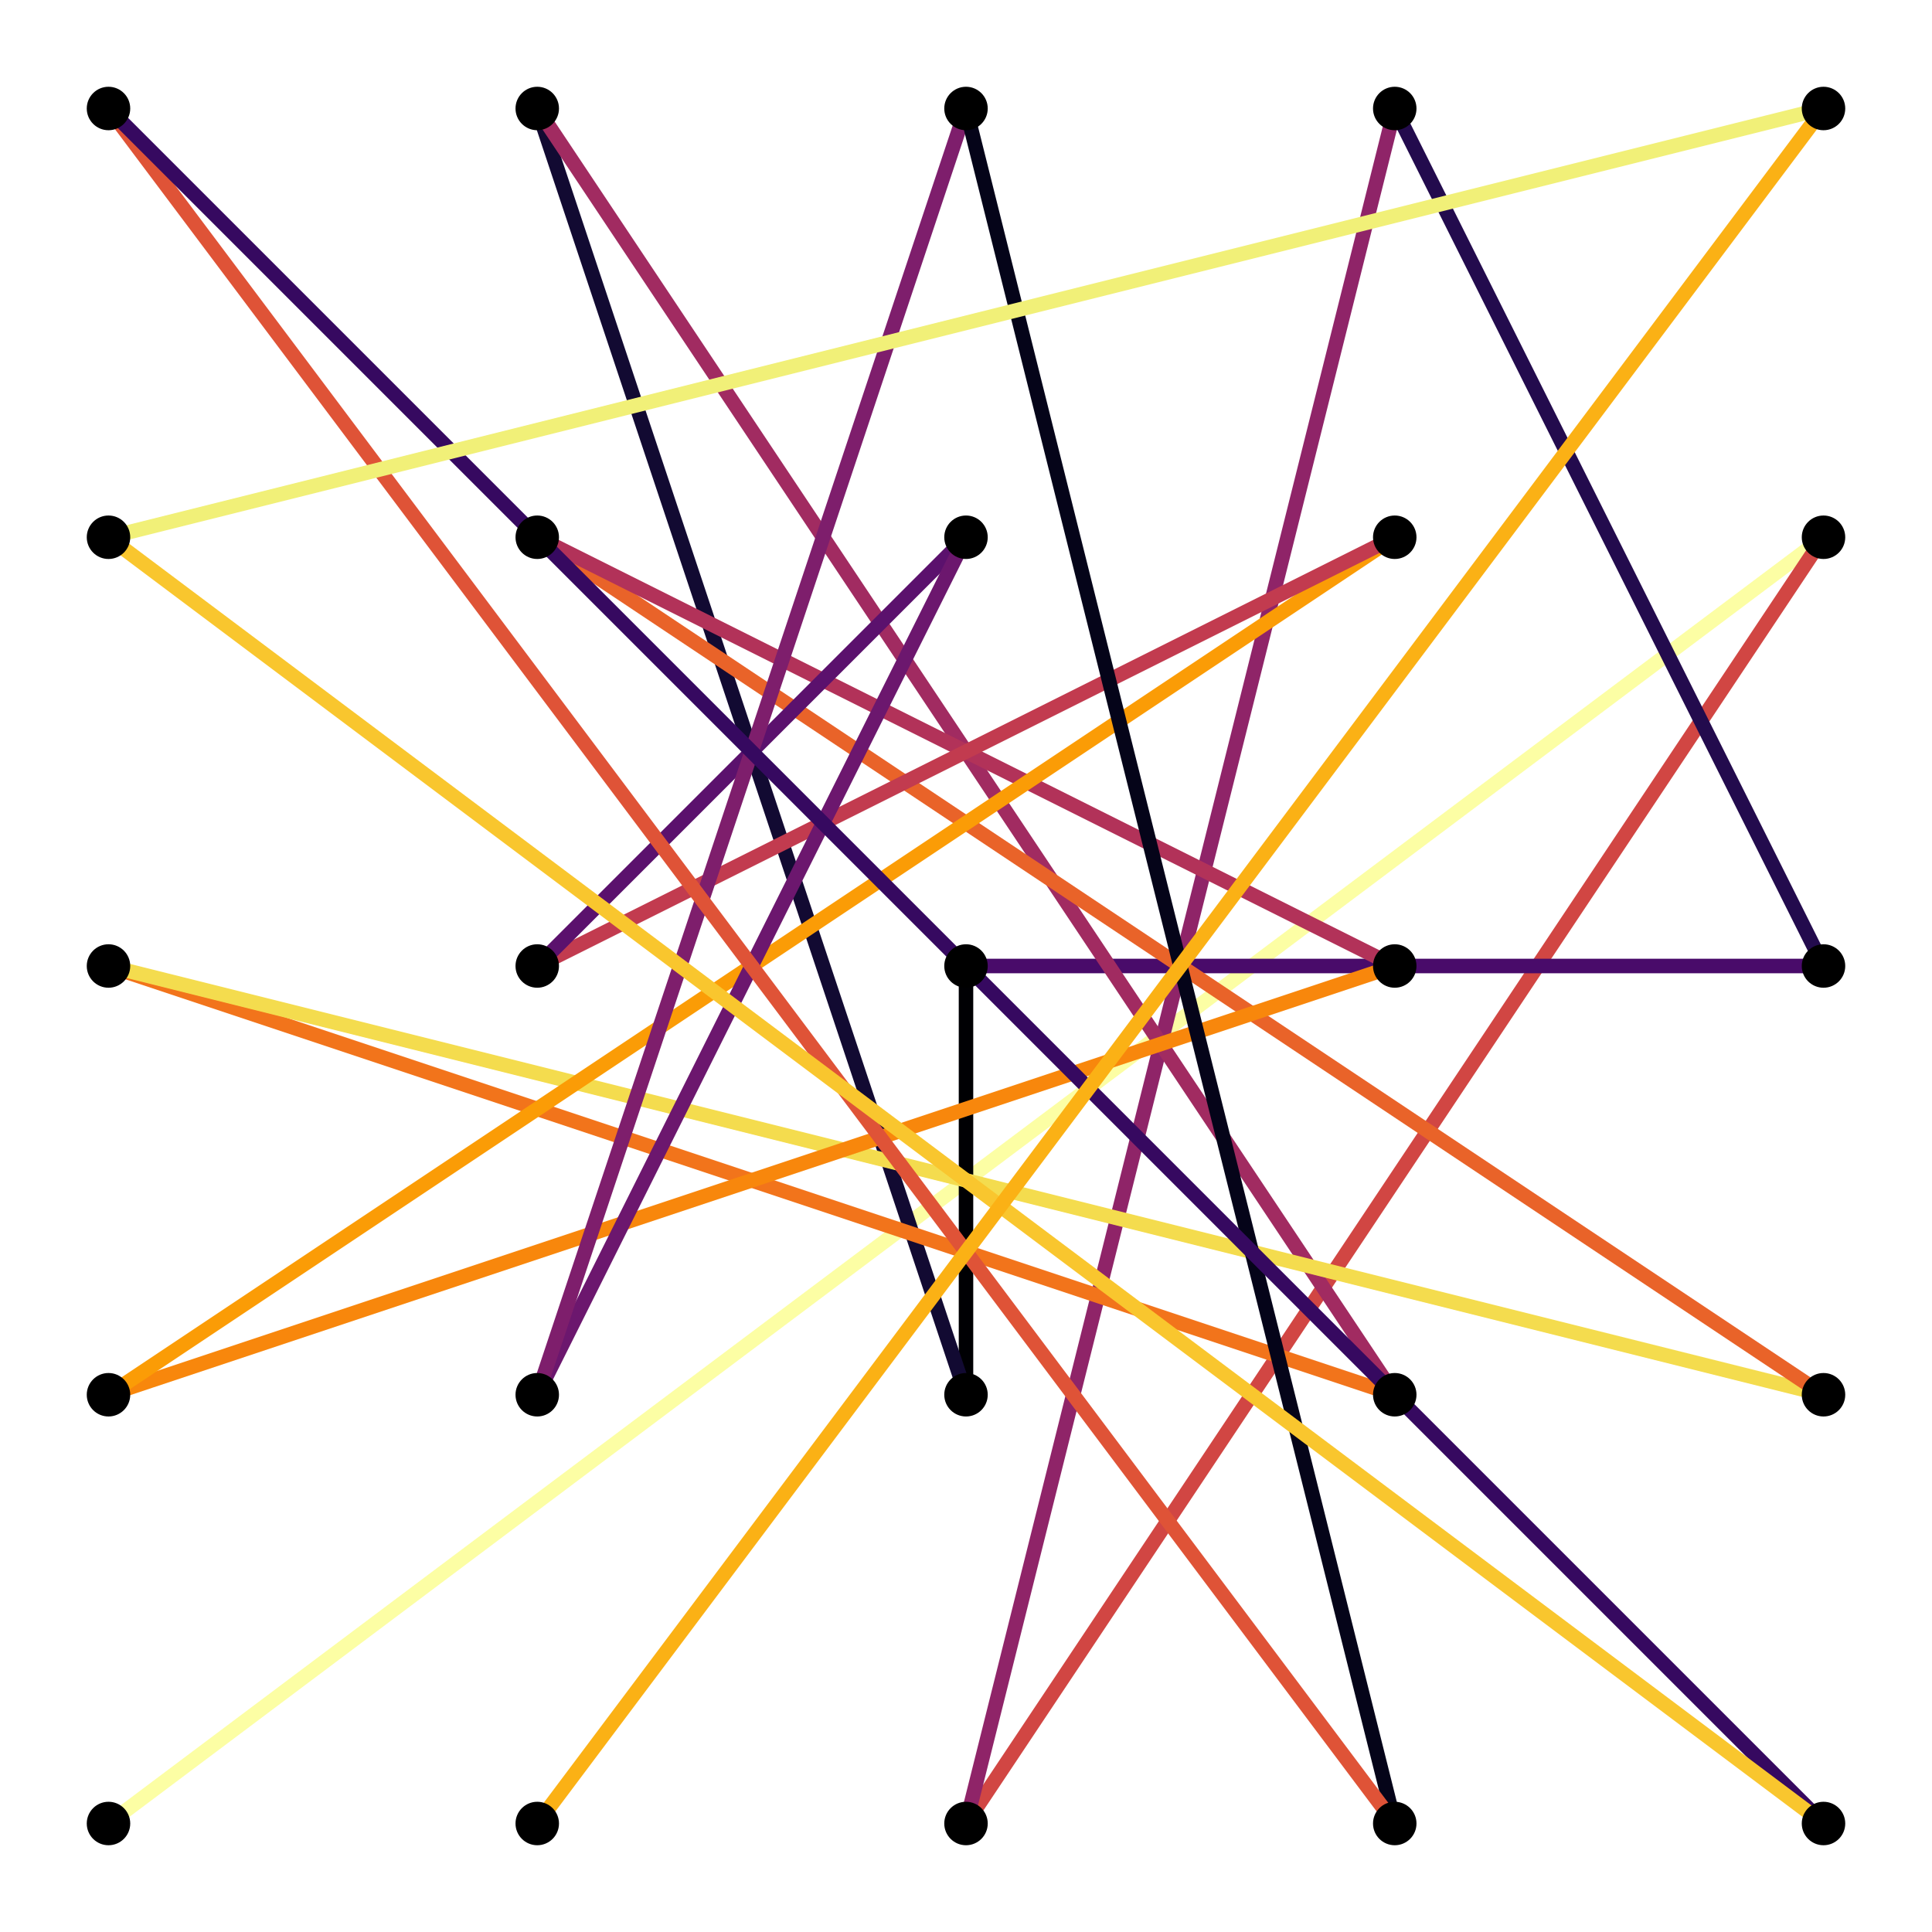 <?xml version="1.0" encoding="utf-8"?>
<svg xmlns="http://www.w3.org/2000/svg" xmlns:xlink="http://www.w3.org/1999/xlink" width="400" height="400" viewBox="0 0 1600 1600">
<rect x="0" y="0" width="1600" height="1600" fill="#333333" stroke="none"/>
<defs>
  <clipPath id="clip760">
    <rect x="0" y="0" width="1600" height="1600"/>
  </clipPath>
</defs>
<path clip-path="url(#clip760)" d="
M0 1600 L1600 1600 L1600 0 L0 0  Z
  " fill="#ffffff" fill-rule="evenodd" fill-opacity="1"/>
<defs>
  <clipPath id="clip761">
    <rect x="320" y="160" width="1121" height="1121"/>
  </clipPath>
</defs>
<path clip-path="url(#clip760)" d="
M47.244 1552.76 L1552.76 1552.76 L1552.76 47.244 L47.244 47.244  Z
  " fill="#ffffff" fill-rule="evenodd" fill-opacity="1"/>
<defs>
  <clipPath id="clip762">
    <rect x="47" y="47" width="1507" height="1507"/>
  </clipPath>
</defs>
<polyline clip-path="url(#clip762)" style="stroke:#fcfea4; stroke-linecap:butt; stroke-linejoin:round; stroke-width:12; stroke-opacity:1; fill:none" points="
  89.853,1510.15 1510.15,444.926 
  "/>
<polyline clip-path="url(#clip762)" style="stroke:#d14643; stroke-linecap:butt; stroke-linejoin:round; stroke-width:12; stroke-opacity:1; fill:none" points="
  1510.15,444.926 800,1510.15 
  "/>
<polyline clip-path="url(#clip762)" style="stroke:#8f2468; stroke-linecap:butt; stroke-linejoin:round; stroke-width:12; stroke-opacity:1; fill:none" points="
  800,1510.15 1155.07,89.853 
  "/>
<polyline clip-path="url(#clip762)" style="stroke:#230b4d; stroke-linecap:butt; stroke-linejoin:round; stroke-width:12; stroke-opacity:1; fill:none" points="
  1155.07,89.853 1510.15,800 
  "/>
<polyline clip-path="url(#clip762)" style="stroke:#490b6a; stroke-linecap:butt; stroke-linejoin:round; stroke-width:12; stroke-opacity:1; fill:none" points="
  1510.15,800 800,800 
  "/>
<polyline clip-path="url(#clip762)" style="stroke:#000003; stroke-linecap:butt; stroke-linejoin:round; stroke-width:12; stroke-opacity:1; fill:none" points="
  800,800 800,1155.07 
  "/>
<polyline clip-path="url(#clip762)" style="stroke:#120a32; stroke-linecap:butt; stroke-linejoin:round; stroke-width:12; stroke-opacity:1; fill:none" points="
  800,1155.07 444.926,89.853 
  "/>
<polyline clip-path="url(#clip762)" style="stroke:#a12b61; stroke-linecap:butt; stroke-linejoin:round; stroke-width:12; stroke-opacity:1; fill:none" points="
  444.926,89.853 1155.07,1155.07 
  "/>
<polyline clip-path="url(#clip762)" style="stroke:#f2741b; stroke-linecap:butt; stroke-linejoin:round; stroke-width:12; stroke-opacity:1; fill:none" points="
  1155.07,1155.07 89.853,800 
  "/>
<polyline clip-path="url(#clip762)" style="stroke:#f4dc4e; stroke-linecap:butt; stroke-linejoin:round; stroke-width:12; stroke-opacity:1; fill:none" points="
  89.853,800 1510.15,1155.07 
  "/>
<polyline clip-path="url(#clip762)" style="stroke:#e96329; stroke-linecap:butt; stroke-linejoin:round; stroke-width:12; stroke-opacity:1; fill:none" points="
  1510.15,1155.07 444.926,444.926 
  "/>
<polyline clip-path="url(#clip762)" style="stroke:#b23259; stroke-linecap:butt; stroke-linejoin:round; stroke-width:12; stroke-opacity:1; fill:none" points="
  444.926,444.926 1155.07,800 
  "/>
<polyline clip-path="url(#clip762)" style="stroke:#f8870c; stroke-linecap:butt; stroke-linejoin:round; stroke-width:12; stroke-opacity:1; fill:none" points="
  1155.07,800 89.853,1155.07 
  "/>
<polyline clip-path="url(#clip762)" style="stroke:#fb9c06; stroke-linecap:butt; stroke-linejoin:round; stroke-width:12; stroke-opacity:1; fill:none" points="
  89.853,1155.07 1155.07,444.926 
  "/>
<polyline clip-path="url(#clip762)" style="stroke:#c23b4f; stroke-linecap:butt; stroke-linejoin:round; stroke-width:12; stroke-opacity:1; fill:none" points="
  1155.07,444.926 444.926,800 
  "/>
<polyline clip-path="url(#clip762)" style="stroke:#5b116d; stroke-linecap:butt; stroke-linejoin:round; stroke-width:12; stroke-opacity:1; fill:none" points="
  444.926,800 800,444.926 
  "/>
<polyline clip-path="url(#clip762)" style="stroke:#6c176e; stroke-linecap:butt; stroke-linejoin:round; stroke-width:12; stroke-opacity:1; fill:none" points="
  800,444.926 444.926,1155.07 
  "/>
<polyline clip-path="url(#clip762)" style="stroke:#7e1e6c; stroke-linecap:butt; stroke-linejoin:round; stroke-width:12; stroke-opacity:1; fill:none" points="
  444.926,1155.07 800,89.853 
  "/>
<polyline clip-path="url(#clip762)" style="stroke:#050419; stroke-linecap:butt; stroke-linejoin:round; stroke-width:12; stroke-opacity:1; fill:none" points="
  800,89.853 1155.07,1510.15 
  "/>
<polyline clip-path="url(#clip762)" style="stroke:#df5337; stroke-linecap:butt; stroke-linejoin:round; stroke-width:12; stroke-opacity:1; fill:none" points="
  1155.07,1510.15 89.853,89.853 
  "/>
<polyline clip-path="url(#clip762)" style="stroke:#360960; stroke-linecap:butt; stroke-linejoin:round; stroke-width:12; stroke-opacity:1; fill:none" points="
  89.853,89.853 1510.15,1510.15 
  "/>
<polyline clip-path="url(#clip762)" style="stroke:#f9c62e; stroke-linecap:butt; stroke-linejoin:round; stroke-width:12; stroke-opacity:1; fill:none" points="
  1510.15,1510.15 89.853,444.926 
  "/>
<polyline clip-path="url(#clip762)" style="stroke:#f1f078; stroke-linecap:butt; stroke-linejoin:round; stroke-width:12; stroke-opacity:1; fill:none" points="
  89.853,444.926 1510.15,89.853 
  "/>
<polyline clip-path="url(#clip762)" style="stroke:#fbb115; stroke-linecap:butt; stroke-linejoin:round; stroke-width:12; stroke-opacity:1; fill:none" points="
  1510.15,89.853 444.926,1510.15 
  "/>
<circle clip-path="url(#clip762)" cx="89.853" cy="1510.15" r="18" fill="#000000" fill-rule="evenodd" fill-opacity="1" stroke="none"/>
<circle clip-path="url(#clip762)" cx="89.853" cy="1155.07" r="18" fill="#000000" fill-rule="evenodd" fill-opacity="1" stroke="none"/>
<circle clip-path="url(#clip762)" cx="89.853" cy="800" r="18" fill="#000000" fill-rule="evenodd" fill-opacity="1" stroke="none"/>
<circle clip-path="url(#clip762)" cx="89.853" cy="444.926" r="18" fill="#000000" fill-rule="evenodd" fill-opacity="1" stroke="none"/>
<circle clip-path="url(#clip762)" cx="89.853" cy="89.853" r="18" fill="#000000" fill-rule="evenodd" fill-opacity="1" stroke="none"/>
<circle clip-path="url(#clip762)" cx="444.926" cy="1510.15" r="18" fill="#000000" fill-rule="evenodd" fill-opacity="1" stroke="none"/>
<circle clip-path="url(#clip762)" cx="444.926" cy="1155.07" r="18" fill="#000000" fill-rule="evenodd" fill-opacity="1" stroke="none"/>
<circle clip-path="url(#clip762)" cx="444.926" cy="800" r="18" fill="#000000" fill-rule="evenodd" fill-opacity="1" stroke="none"/>
<circle clip-path="url(#clip762)" cx="444.926" cy="444.926" r="18" fill="#000000" fill-rule="evenodd" fill-opacity="1" stroke="none"/>
<circle clip-path="url(#clip762)" cx="444.926" cy="89.853" r="18" fill="#000000" fill-rule="evenodd" fill-opacity="1" stroke="none"/>
<circle clip-path="url(#clip762)" cx="800" cy="1510.15" r="18" fill="#000000" fill-rule="evenodd" fill-opacity="1" stroke="none"/>
<circle clip-path="url(#clip762)" cx="800" cy="1155.07" r="18" fill="#000000" fill-rule="evenodd" fill-opacity="1" stroke="none"/>
<circle clip-path="url(#clip762)" cx="800" cy="800" r="18" fill="#000000" fill-rule="evenodd" fill-opacity="1" stroke="none"/>
<circle clip-path="url(#clip762)" cx="800" cy="444.926" r="18" fill="#000000" fill-rule="evenodd" fill-opacity="1" stroke="none"/>
<circle clip-path="url(#clip762)" cx="800" cy="89.853" r="18" fill="#000000" fill-rule="evenodd" fill-opacity="1" stroke="none"/>
<circle clip-path="url(#clip762)" cx="1155.07" cy="1510.15" r="18" fill="#000000" fill-rule="evenodd" fill-opacity="1" stroke="none"/>
<circle clip-path="url(#clip762)" cx="1155.07" cy="1155.07" r="18" fill="#000000" fill-rule="evenodd" fill-opacity="1" stroke="none"/>
<circle clip-path="url(#clip762)" cx="1155.07" cy="800" r="18" fill="#000000" fill-rule="evenodd" fill-opacity="1" stroke="none"/>
<circle clip-path="url(#clip762)" cx="1155.07" cy="444.926" r="18" fill="#000000" fill-rule="evenodd" fill-opacity="1" stroke="none"/>
<circle clip-path="url(#clip762)" cx="1155.07" cy="89.853" r="18" fill="#000000" fill-rule="evenodd" fill-opacity="1" stroke="none"/>
<circle clip-path="url(#clip762)" cx="1510.15" cy="1510.15" r="18" fill="#000000" fill-rule="evenodd" fill-opacity="1" stroke="none"/>
<circle clip-path="url(#clip762)" cx="1510.15" cy="1155.07" r="18" fill="#000000" fill-rule="evenodd" fill-opacity="1" stroke="none"/>
<circle clip-path="url(#clip762)" cx="1510.15" cy="800" r="18" fill="#000000" fill-rule="evenodd" fill-opacity="1" stroke="none"/>
<circle clip-path="url(#clip762)" cx="1510.15" cy="444.926" r="18" fill="#000000" fill-rule="evenodd" fill-opacity="1" stroke="none"/>
<circle clip-path="url(#clip762)" cx="1510.15" cy="89.853" r="18" fill="#000000" fill-rule="evenodd" fill-opacity="1" stroke="none"/>
</svg>
